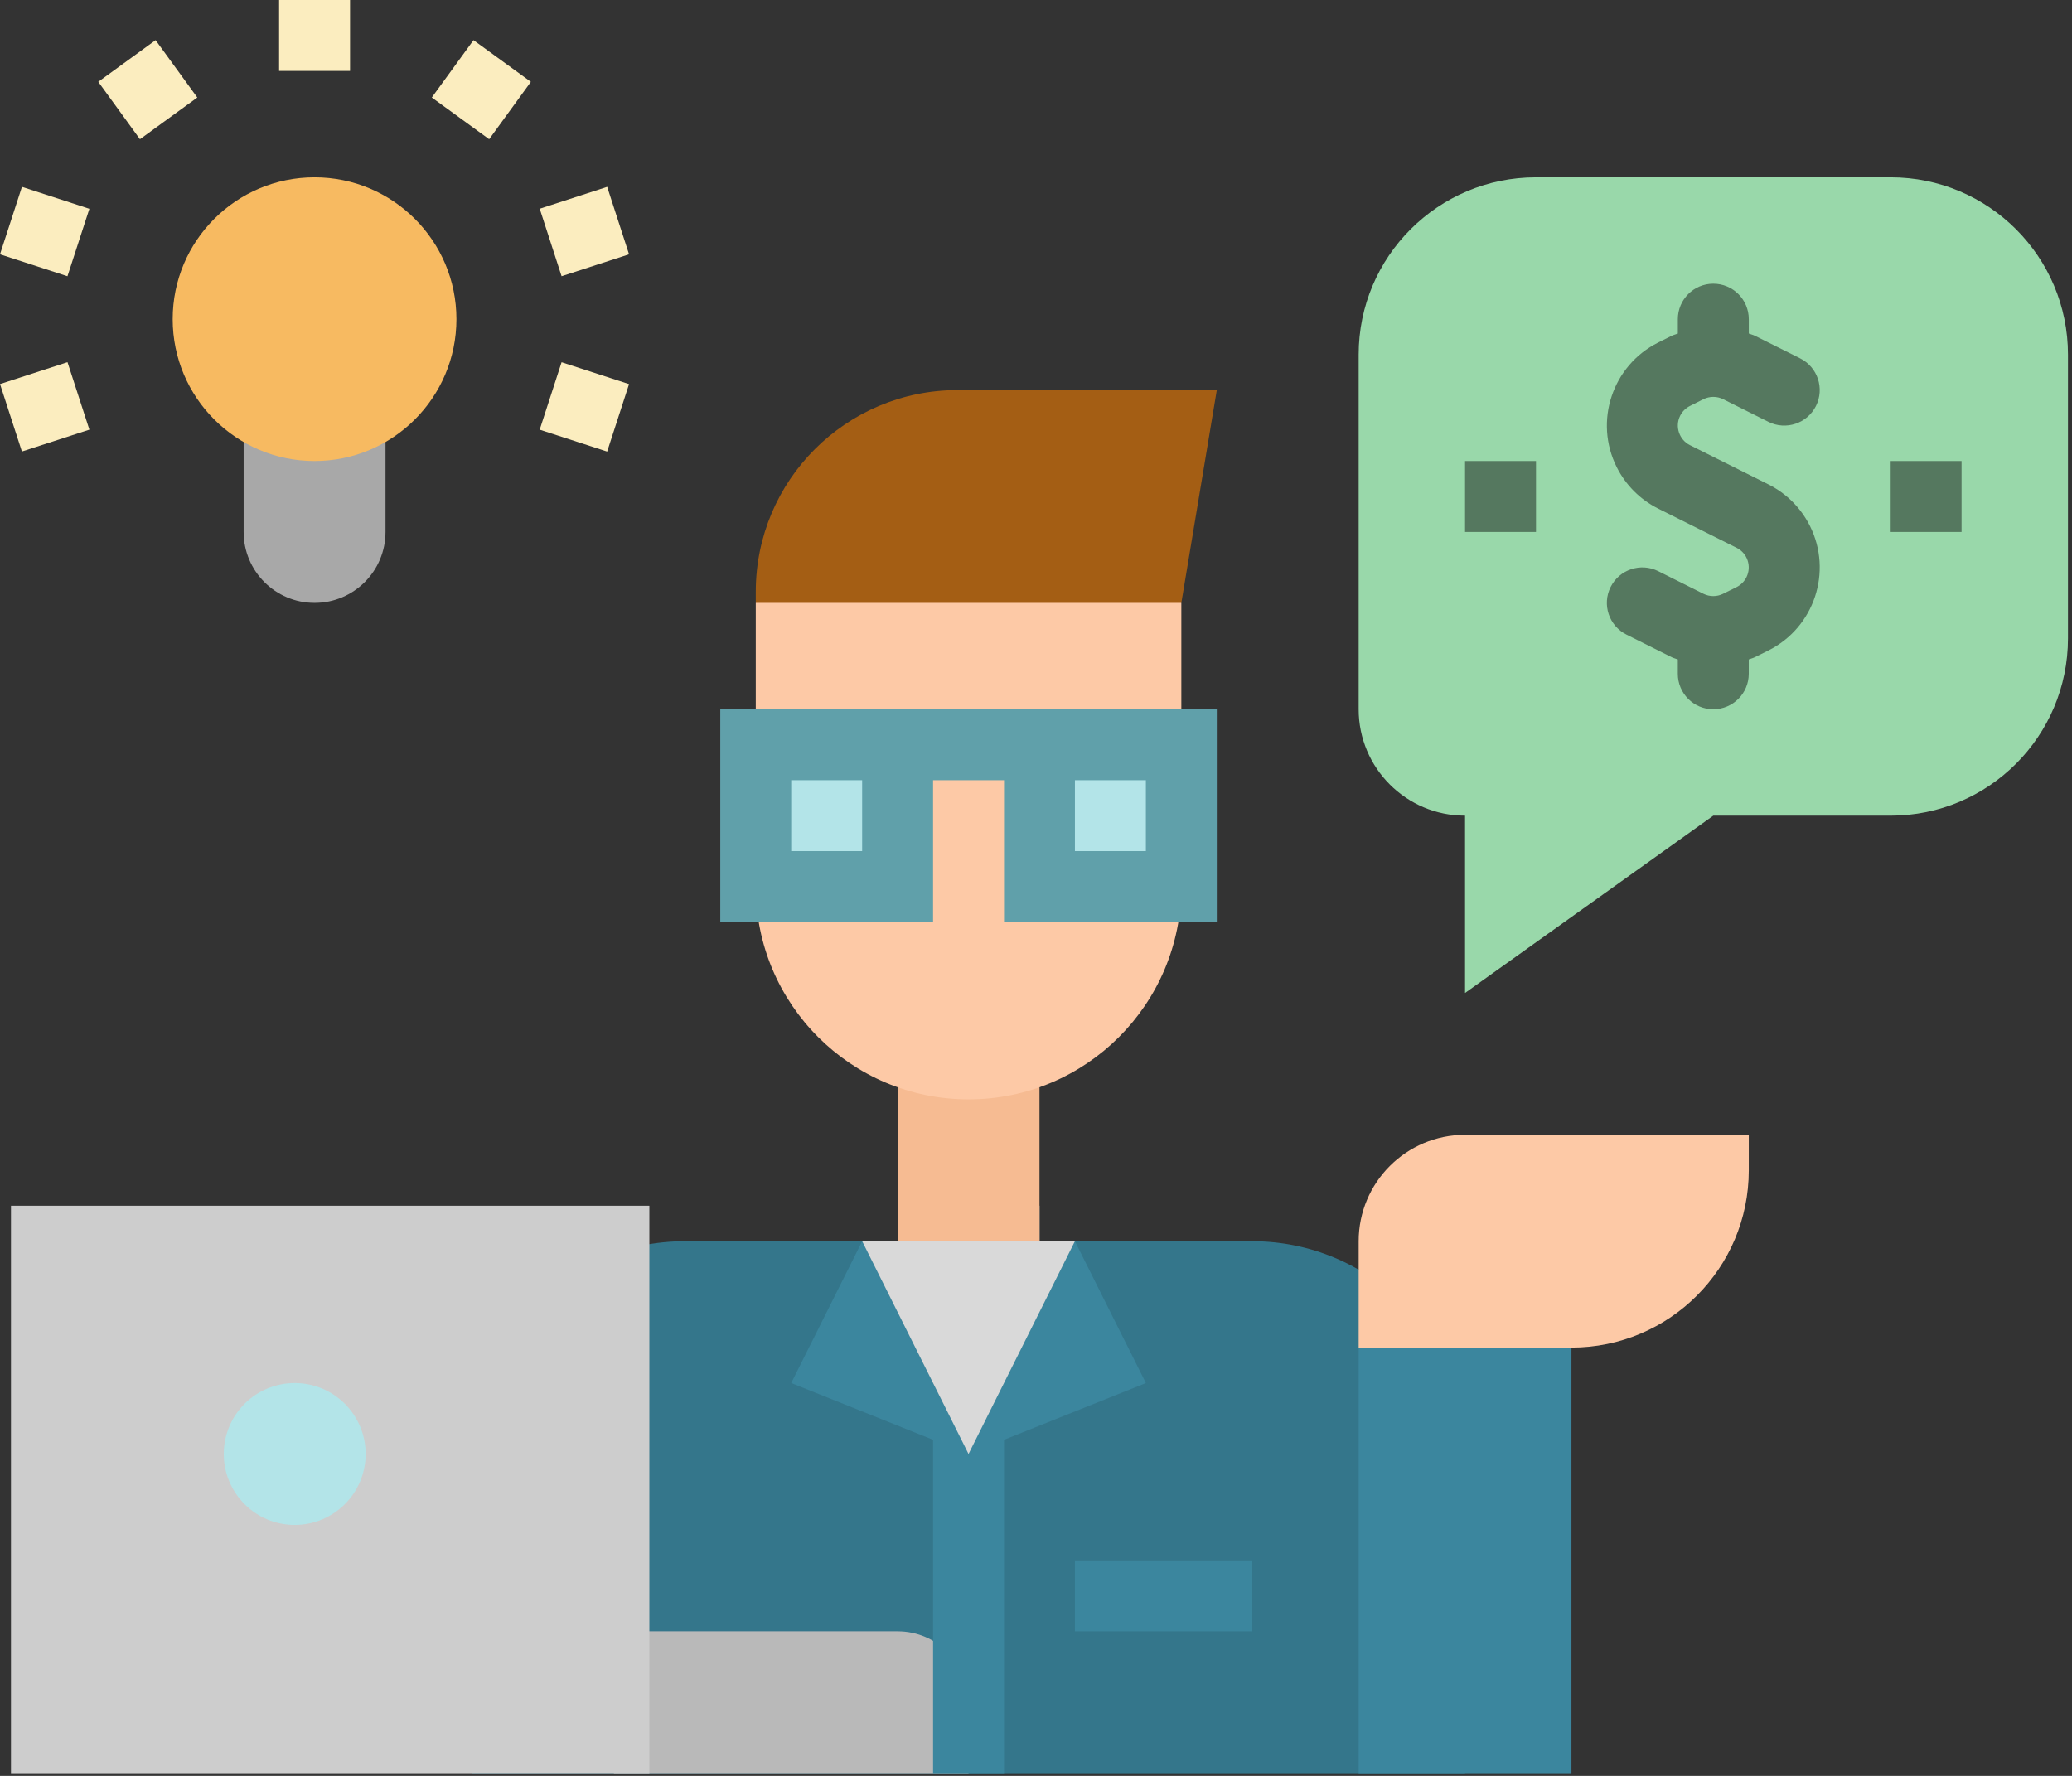 <?xml version="1.0" encoding="UTF-8"?>
<svg width="70px" height="60px" viewBox="0 0 70 60" version="1.1" xmlns="http://www.w3.org/2000/svg" xmlns:xlink="http://www.w3.org/1999/xlink">
    <rect x="0" y="0" width="70" height="60" fill="#333333" stroke="none"/>
    <!-- Generator: Sketch 52.4 (67378) - http://www.bohemiancoding.com/sketch -->
    <title>banker</title>
    <desc>Created with Sketch.</desc>
    <g id="Page-1" stroke="none" stroke-width="1" fill="none" fill-rule="evenodd">
        <g id="MiniSite" transform="translate(-746, -1860)">
            <g id="program" transform="translate(250, 951)">
                <g id="Group-2" transform="translate(496, 905)">
                    <g id="banker" transform="translate(0, 4)">
                        <path d="M63.874,5.991 L51.892,5.991 C48.583,5.991 45.901,8.673 45.901,11.982 L45.901,23.963 C45.901,25.948 47.51,27.558 49.495,27.558 L49.495,33.549 L57.882,27.558 L63.874,27.558 C67.182,27.558 69.864,24.876 69.864,21.567 L69.864,11.982 C69.864,8.673 67.182,5.991 63.874,5.991 Z" id="Path" fill="#99D8AA"></path>
                        <path d="M49.495,59.908 L15.947,59.908 L15.947,49.124 C15.947,45.154 19.166,41.936 23.136,41.936 L42.307,41.936 C46.277,41.936 49.495,45.154 49.495,49.124 L49.495,59.908 Z" id="Path" fill="#34768B"></path>
                        <polygon id="Path" fill="#3B869E" points="45.901 45.53 53.09 45.53 53.09 59.908 45.901 59.908"></polygon>
                        <path d="M59.081,38.341 L59.081,39.539 C59.081,42.848 56.398,45.53 53.09,45.53 L45.901,45.53 L45.901,41.936 C45.901,39.951 47.51,38.341 49.495,38.341 L59.081,38.341 Z" id="Path" fill="#FDC9A6"></path>
                        <path d="M32.721,59.908 L20.74,59.908 L20.74,55.116 L30.325,55.116 C31.648,55.116 32.721,56.188 32.721,57.511 L32.721,59.908 Z" id="Path" fill="#B9B9B9"></path>
                        <path d="M59.743,16.365 L57.095,15.041 C56.729,14.859 56.58,14.414 56.761,14.048 C56.833,13.903 56.951,13.786 57.095,13.715 L57.552,13.486 C57.76,13.384 58.005,13.384 58.213,13.486 L59.743,14.252 C60.335,14.548 61.055,14.308 61.351,13.716 C61.647,13.123 61.407,12.403 60.815,12.107 L59.285,11.343 C59.22,11.31 59.148,11.296 59.081,11.269 L59.081,10.783 C59.081,10.122 58.544,9.585 57.882,9.585 C57.221,9.585 56.684,10.122 56.684,10.783 L56.684,11.27 C56.616,11.298 56.544,11.311 56.478,11.344 L56.021,11.572 C54.471,12.348 53.843,14.233 54.619,15.783 C54.923,16.389 55.414,16.881 56.021,17.184 L58.669,18.508 C59.035,18.69 59.184,19.134 59.002,19.501 C58.93,19.645 58.813,19.763 58.669,19.835 L58.212,20.062 C58.003,20.165 57.759,20.165 57.55,20.062 L56.021,19.297 C55.428,19.001 54.708,19.241 54.412,19.834 C54.117,20.426 54.357,21.145 54.949,21.441 L56.478,22.205 C56.544,22.239 56.616,22.251 56.683,22.28 L56.683,22.765 C56.683,23.427 57.219,23.963 57.881,23.963 C58.543,23.963 59.08,23.427 59.08,22.765 L59.08,22.279 C59.148,22.251 59.22,22.238 59.285,22.204 L59.743,21.977 C61.293,21.201 61.921,19.316 61.145,17.766 C60.841,17.16 60.35,16.668 59.743,16.365 Z" id="Path" fill="#55785F"></path>
                        <polygon id="Path" fill="#55785F" points="49.495 15.576 51.892 15.576 51.892 17.973 49.495 17.973"></polygon>
                        <polygon id="Path" fill="#55785F" points="63.874 15.576 66.269 15.576 66.269 17.973 63.874 17.973"></polygon>
                        <path d="M10.627,20.369 C9.304,20.369 8.231,19.296 8.231,17.973 L8.231,14.378 L13.024,14.378 L13.024,17.973 C13.024,19.296 11.951,20.369 10.627,20.369 Z" id="Path" fill="#A8A8A8"></path>
                        <path d="M10.627,5.991 C13.274,5.991 15.42,8.136 15.42,10.783 C15.42,13.43 13.274,15.576 10.627,15.576 C7.98,15.576 5.834,13.43 5.834,10.783 C5.834,8.136 7.98,5.991 10.627,5.991 Z" id="Path" fill="#F7BA61"></path>
                        <g id="Group" fill="#FBEDBF">
                            <polygon id="Path" points="9.429 0 11.826 0 11.826 2.396 9.429 2.396"></polygon>
                            <polygon id="Path" points="3.32 2.764 5.257 1.356 6.666 3.295 4.728 4.703"></polygon>
                            <polygon id="Path" points="0 8.592 0.741 6.313 3.02 7.054 2.279 9.333"></polygon>
                            <polygon id="Path" points="0.001 12.976 2.28 12.236 3.02 14.516 0.74 15.255"></polygon>
                            <polygon id="Path" points="18.233 14.517 18.973 12.238 21.252 12.978 20.512 15.257"></polygon>
                            <polygon id="Path" points="18.234 7.052 20.513 6.313 21.252 8.592 18.973 9.332"></polygon>
                            <polygon id="Path" points="14.588 3.294 15.997 1.356 17.935 2.765 16.526 4.703"></polygon>
                        </g>
                        <polygon id="Path" fill="#CDCDCD" points="0.371 40.737 21.938 40.737 21.938 59.908 0.371 59.908"></polygon>
                        <path d="M12.353,49.124 C12.353,50.448 11.28,51.521 9.956,51.521 C8.633,51.521 7.56,50.448 7.56,49.124 C7.56,47.801 8.633,46.728 9.956,46.728 C11.28,46.728 12.353,47.801 12.353,49.124 Z" id="Path" fill="#B3E4E8"></path>
                        <polygon id="Path" fill="#3B869E" points="31.523 47.926 33.92 47.926 33.92 59.908 31.523 59.908"></polygon>
                        <polygon id="Path" fill="#3B869E" points="36.315 52.719 42.307 52.719 42.307 55.116 36.315 55.116"></polygon>
                        <polygon id="Path" fill="#3B869E" points="29.127 41.936 26.73 46.728 32.721 49.124"></polygon>
                        <polygon id="Path" fill="#3B869E" points="36.315 41.936 38.712 46.728 32.721 49.124"></polygon>
                        <polygon id="Path" fill="#D9D9D9" points="29.127 41.936 32.721 49.124 36.315 41.936 35.118 41.936 35.118 40.737 30.325 40.737 30.325 41.936"></polygon>
                        <polygon id="Path" fill="#F6BB92" points="30.325 35.945 35.118 35.945 35.118 41.936 30.325 41.936"></polygon>
                        <path d="M39.91,20.369 L38.712,21.567 L26.73,21.567 L25.533,20.369 L25.533,19.994 C25.533,16.231 28.583,13.18 32.346,13.18 L41.108,13.18 L39.91,20.369 Z" id="Path" fill="#A45E14"></path>
                        <path d="M32.721,37.143 C28.751,37.143 25.533,33.924 25.533,29.954 L25.533,20.369 L39.91,20.369 L39.91,29.954 C39.91,33.924 36.692,37.143 32.721,37.143 Z" id="Path" fill="#FDC9A6"></path>
                        <polygon id="Path" fill="#B3E4E8" points="25.533 25.162 30.325 25.162 30.325 29.954 25.533 29.954"></polygon>
                        <polygon id="Path" fill="#B3E4E8" points="35.118 25.162 39.91 25.162 39.91 29.954 35.118 29.954"></polygon>
                        <path d="M39.91,23.963 L24.334,23.963 L24.334,31.152 L31.523,31.152 L31.523,26.36 L33.92,26.36 L33.92,31.152 L41.108,31.152 L41.108,23.963 L39.91,23.963 Z M29.127,28.756 L26.73,28.756 L26.73,26.36 L29.127,26.36 L29.127,28.756 Z M38.712,28.756 L36.315,28.756 L36.315,26.36 L38.712,26.36 L38.712,28.756 Z" id="Shape" fill="#60A0AA" fill-rule="nonzero"></path>
                    </g>
                </g>
            </g>
        </g>
    </g>
</svg>